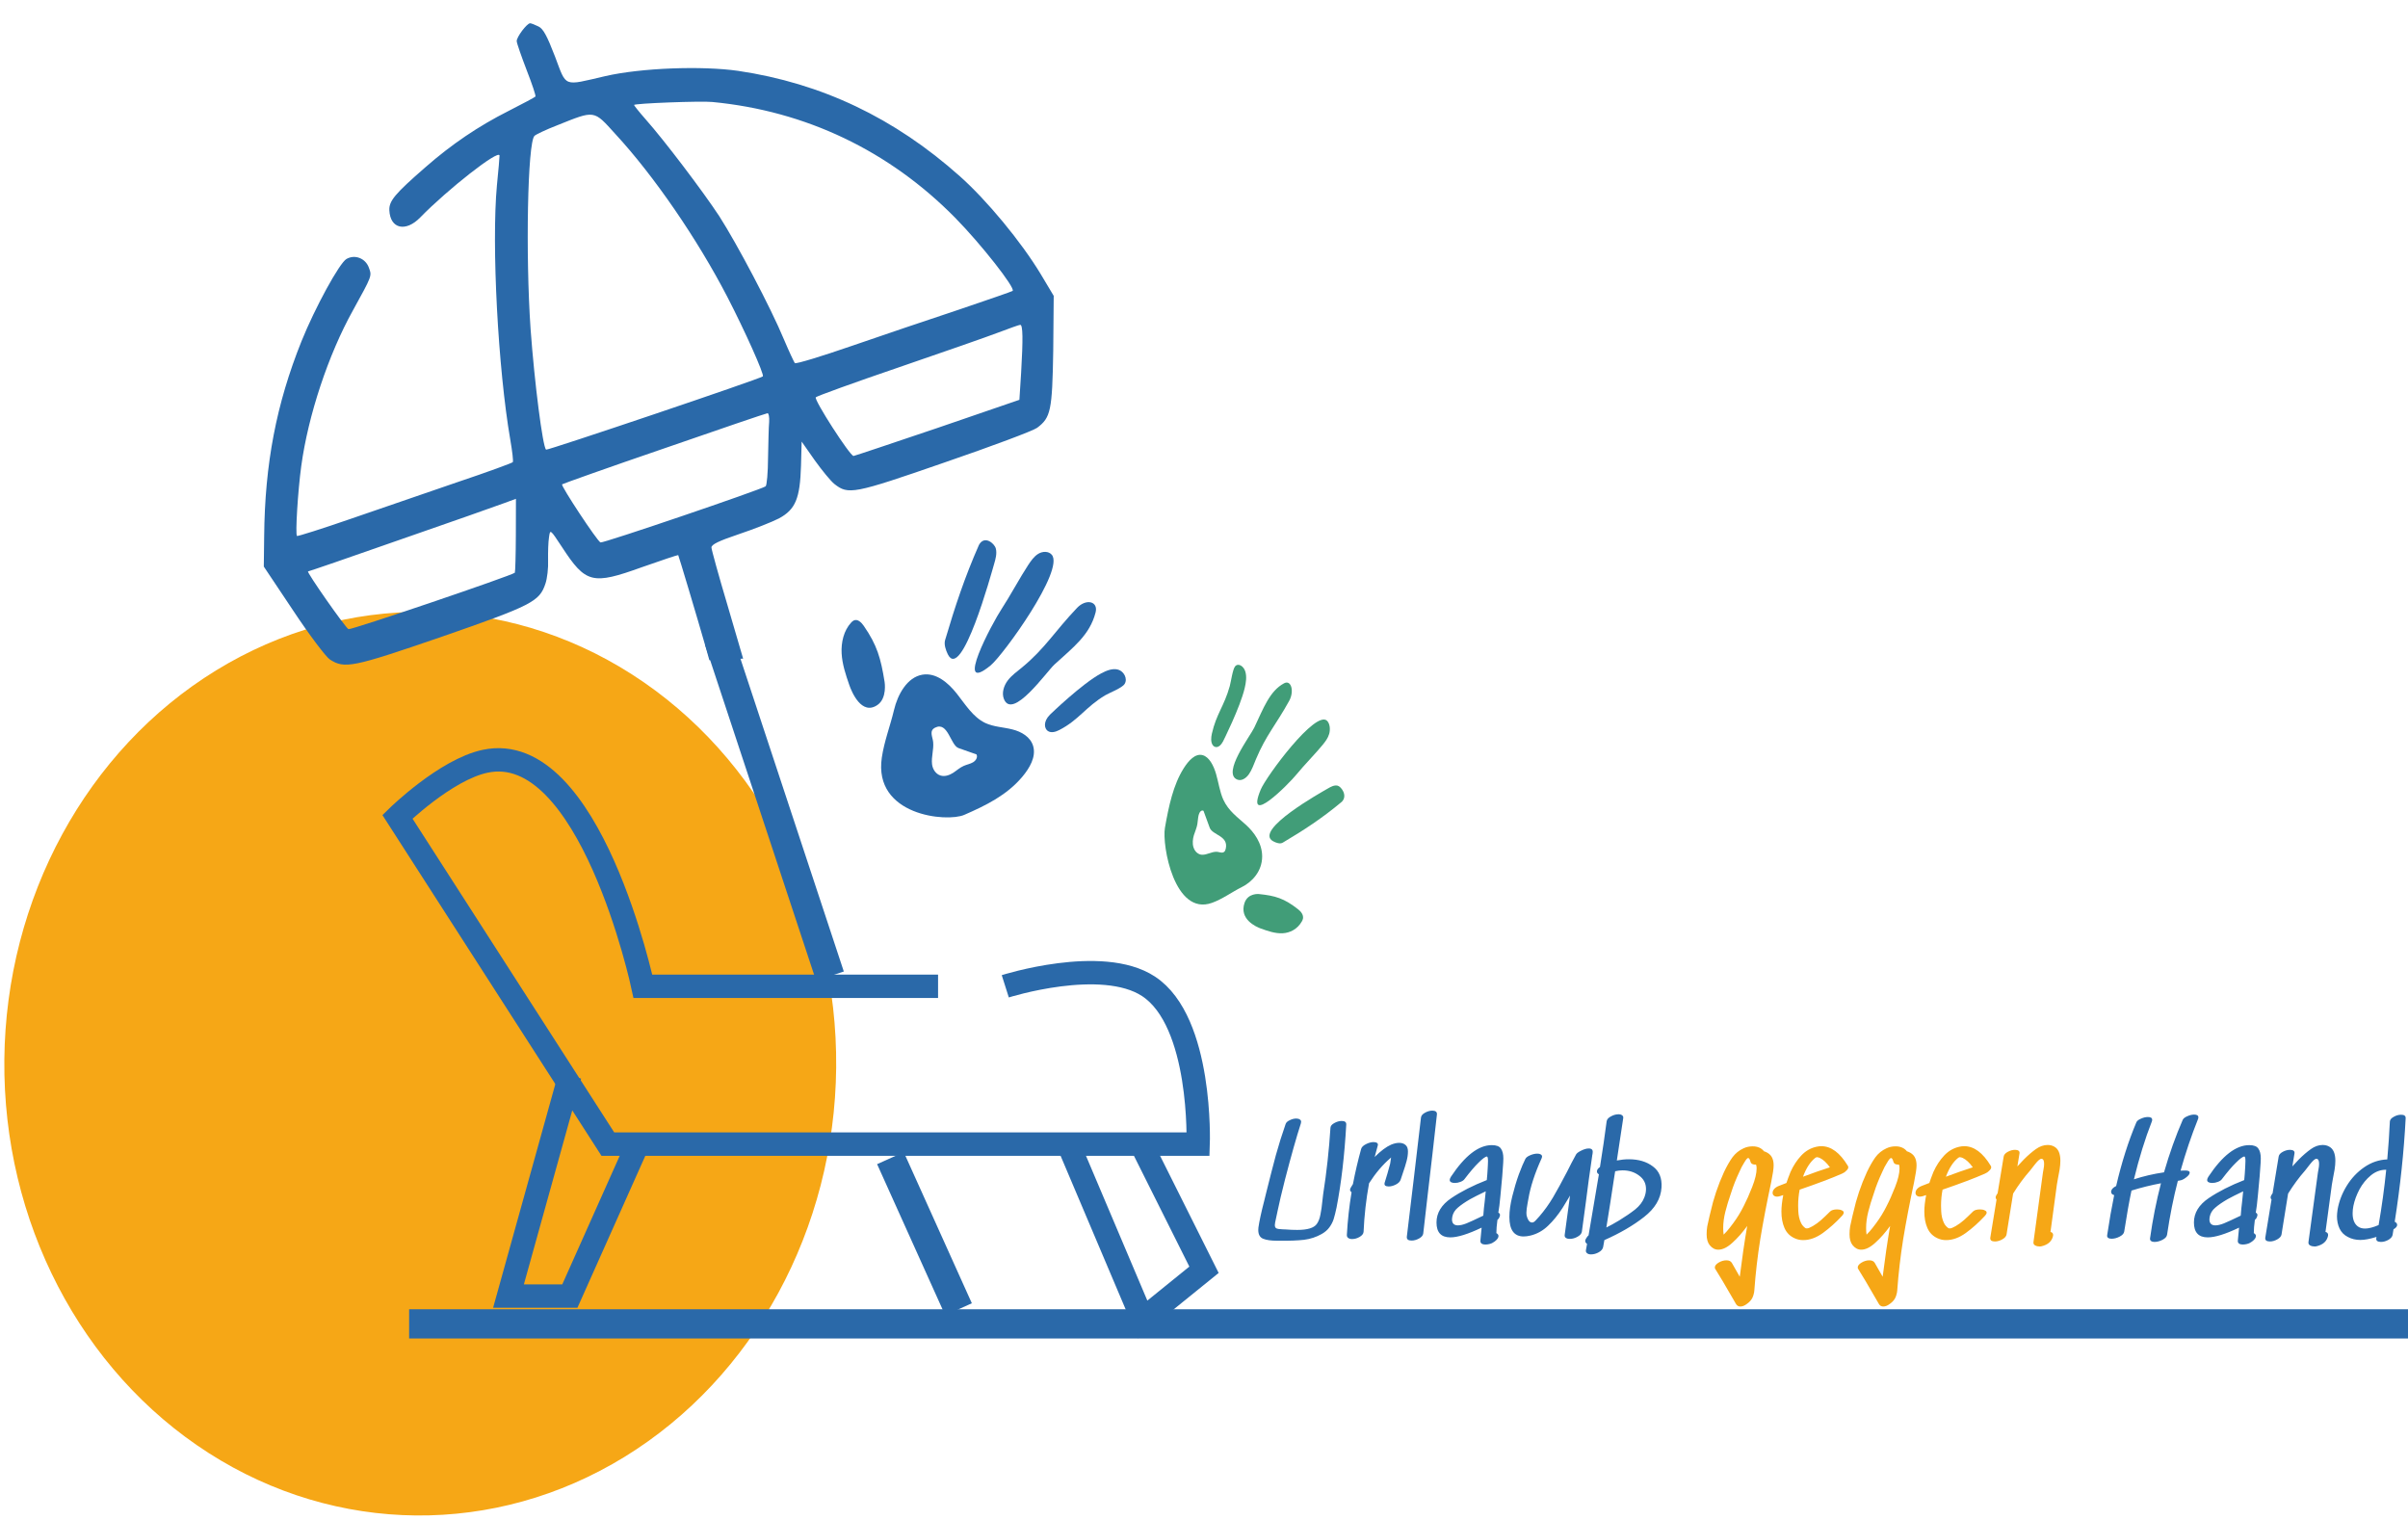 <svg width="412" height="260" viewBox="0 0 412 260" fill="none" xmlns="http://www.w3.org/2000/svg">
<ellipse cx="71.904" cy="181.981" rx="71.165" ry="77.301" transform="rotate(0.55 71.904 181.981)" fill="#F6A716"/>
<path d="M92.124 4.525C92.95 4.91 93.602 6.149 94.954 9.656C96.986 15.012 96.249 14.717 103.577 13.02C109.727 11.613 120.095 11.234 126.307 12.125C140.577 14.245 153.02 20.159 164.244 30.168C168.813 34.233 174.713 41.338 178.074 46.914L180.286 50.617L180.204 60.014C180.033 70.261 179.789 71.446 177.443 73.197C176.784 73.696 169.628 76.371 161.582 79.133C145.996 84.54 145.15 84.673 142.767 82.809C142.149 82.32 140.662 80.51 139.389 78.736L137.158 75.55L137.049 79.688C136.879 85.285 136.113 87.151 133.289 88.689C132.082 89.308 128.989 90.529 126.389 91.399C122.994 92.54 121.703 93.162 121.726 93.678C121.743 94.053 122.968 98.506 124.475 103.556L127.147 112.687L124.259 112.818L121.371 112.95L120.812 110.956C119.143 105.162 116.131 95.107 116.039 94.971C115.995 94.926 113.185 95.852 109.834 97.038C101.334 100.103 100.215 99.825 96.142 93.577C94.13 90.522 94.13 90.522 93.937 91.892C93.803 92.697 93.755 94.437 93.775 95.798C93.837 97.157 93.623 98.999 93.321 99.858C92.311 102.91 91.022 103.579 75.603 108.932C60.308 114.185 58.959 114.481 56.415 112.812C55.756 112.373 52.903 108.605 50.16 104.456L45.135 96.936L45.198 91.767C45.313 79.362 47.272 69.129 51.591 58.364C53.885 52.671 58.088 44.965 59.292 44.299C60.744 43.482 62.522 44.199 63.104 45.769C63.64 47.248 63.716 47.056 60.375 53.126C56.166 60.692 52.724 71.087 51.544 79.736C50.97 83.942 50.502 91.431 50.813 91.698C50.902 91.788 55.098 90.47 60.084 88.74C65.112 87.007 73.326 84.191 78.355 82.458C83.385 80.773 87.613 79.218 87.734 79.072C87.855 78.925 87.649 77.197 87.302 75.194C85.219 63.124 84.081 41.901 85.021 31.713C85.286 29.118 85.479 26.808 85.47 26.621C85.417 25.449 76.501 32.478 71.907 37.196C69.427 39.751 66.762 39.168 66.616 35.981C66.544 34.388 67.552 33.167 72.792 28.608C77.253 24.694 81.877 21.571 86.995 18.99C89.45 17.751 91.526 16.623 91.607 16.525C91.73 16.426 91.041 14.39 90.125 12.037C89.207 9.637 88.425 7.418 88.408 7.043C88.376 6.34 90.142 4.005 90.694 3.98C90.864 3.972 91.514 4.224 92.124 4.525ZM108.485 17.963C108.489 18.057 109.347 19.145 110.424 20.364C113.745 24.11 120.267 32.736 123.057 36.977C126.08 41.677 131.902 52.683 134.151 58.122C135.009 60.15 135.857 61.943 135.993 62.124C136.171 62.304 140.537 60.978 145.691 59.193C150.887 57.406 159.186 54.585 164.134 52.951C169.079 51.269 173.186 49.861 173.267 49.763C173.711 49.227 167.881 41.79 163.418 37.25C152.127 25.789 137.856 18.972 121.868 17.447C119.986 17.251 108.472 17.682 108.485 17.963ZM95.363 21.426C93.439 22.171 91.689 23.003 91.445 23.248C90.265 24.43 89.903 43.561 90.781 56.296C91.462 65.611 92.845 76.35 93.425 76.934C93.603 77.114 130.156 64.786 130.521 64.393C130.805 64.099 127.441 56.596 124.454 50.815C119.32 40.905 111.888 30.066 105.262 22.9C101.542 18.796 101.842 18.829 95.363 21.426ZM170.867 56.871C169.069 57.563 161.318 60.265 153.733 62.865C146.105 65.467 139.741 67.777 139.579 67.972C139.214 68.365 145.444 78.037 146.038 78.01C146.208 78.002 152.664 75.829 160.376 73.223L174.415 68.403L174.713 63.74C175.047 57.995 175.021 55.554 174.554 55.575C174.341 55.585 172.708 56.176 170.867 56.871ZM113.632 76.717C104.119 79.969 96.287 82.768 96.164 82.867C95.965 83.158 102.184 92.597 102.746 92.806C103.18 92.974 130.254 83.755 130.995 83.205C131.201 83.055 131.398 80.838 131.41 78.302C131.467 75.81 131.511 73.037 131.6 72.187C131.648 71.387 131.531 70.688 131.319 70.697C131.107 70.707 123.143 73.418 113.632 76.717ZM68.546 92.299C59.958 95.32 52.834 97.759 52.707 97.764C52.367 97.78 59.106 107.429 59.626 107.641C60.102 107.807 87.723 98.422 88.086 97.983C88.164 97.838 88.246 94.97 88.26 91.541L88.275 85.341L86.224 86.092C85.094 86.519 77.135 89.324 68.546 92.299Z" fill="#2A69A9"/>
<path d="M172 168.744C172 168.744 188.497 163.5 196.5 168.744C205.746 174.803 205 195.744 205 195.744H104L68 139.744C68 139.744 76.218 131.687 83 130.244C100.962 126.422 110 168.744 110 168.744H160.5" stroke="#2A69A9" stroke-width="4"/>
<path d="M109 196L97.5 221.744H87L97.5 184" stroke="#2A69A9" stroke-width="4"/>
<path d="M123 109.506L142 167" stroke="#2A69A9" stroke-width="5"/>
<path d="M183 196.244L195.5 225.744L206 217.244L195.5 196.244" stroke="#2A69A9" stroke-width="4"/>
<line x1="70" y1="226.5" x2="412" y2="226.5" stroke="#2A69A9" stroke-width="5"/>
<path d="M152.35 198.146L164 224" stroke="#2A69A9" stroke-width="5"/>
<path d="M227.636 192.954C227.653 192.642 227.87 192.373 228.286 192.148C228.719 191.905 229.144 191.784 229.56 191.784C230.097 191.784 230.357 191.983 230.34 192.382C230.045 197.669 229.491 202.409 228.676 206.604C228.503 207.419 228.338 208.077 228.182 208.58C228.026 209.065 227.783 209.533 227.454 209.984C227.125 210.435 226.683 210.816 226.128 211.128C225.209 211.648 224.204 211.977 223.112 212.116C222.02 212.237 220.711 212.289 219.186 212.272H218.484C217.461 212.272 216.673 212.159 216.118 211.934C215.563 211.709 215.286 211.206 215.286 210.426C215.286 210.253 215.295 210.114 215.312 210.01C215.468 208.918 215.797 207.401 216.3 205.46L216.612 204.186C217.253 201.603 217.817 199.411 218.302 197.608C218.805 195.805 219.359 194.037 219.966 192.304C220.053 192.044 220.287 191.827 220.668 191.654C221.049 191.463 221.422 191.368 221.786 191.368C222.029 191.368 222.228 191.42 222.384 191.524C222.54 191.611 222.618 191.749 222.618 191.94C222.618 191.992 222.601 192.087 222.566 192.226C221.821 194.531 220.919 197.721 219.862 201.794C219.29 204.047 218.874 205.807 218.614 207.072C218.423 207.904 218.276 208.597 218.172 209.152C218.137 209.395 218.12 209.542 218.12 209.594C218.12 209.889 218.215 210.079 218.406 210.166C218.597 210.253 218.943 210.305 219.446 210.322L220.07 210.348C220.642 210.4 221.275 210.426 221.968 210.426C223.701 210.426 224.811 210.088 225.296 209.412C225.591 208.996 225.799 208.459 225.92 207.8C226.059 207.141 226.171 206.353 226.258 205.434L226.388 204.316C226.977 200.555 227.393 196.767 227.636 192.954ZM238.01 195.84C238.513 195.632 238.972 195.528 239.388 195.528C239.839 195.528 240.203 195.649 240.48 195.892C240.758 196.117 240.896 196.49 240.896 197.01C240.896 197.513 240.818 198.059 240.662 198.648C240.506 199.237 240.29 199.931 240.012 200.728L239.648 201.82C239.544 202.149 239.276 202.427 238.842 202.652C238.409 202.877 237.993 202.99 237.594 202.99C237.334 202.99 237.135 202.938 236.996 202.834C236.875 202.713 236.849 202.539 236.918 202.314C237.23 201.343 237.542 200.269 237.854 199.09C237.924 198.553 237.976 198.197 238.01 198.024L237.906 198.128C236.572 199.272 235.35 200.711 234.24 202.444C233.738 205.2 233.426 207.965 233.304 210.738C233.287 211.067 233.062 211.362 232.628 211.622C232.212 211.865 231.779 211.986 231.328 211.986C231.068 211.986 230.852 211.925 230.678 211.804C230.505 211.683 230.427 211.501 230.444 211.258C230.583 208.762 230.852 206.335 231.25 203.978C231.077 203.857 230.99 203.718 230.99 203.562C230.99 203.458 231.025 203.345 231.094 203.224L231.484 202.574C231.866 200.581 232.334 198.579 232.888 196.568C232.975 196.256 233.244 195.987 233.694 195.762C234.162 195.519 234.604 195.398 235.02 195.398C235.28 195.398 235.48 195.45 235.618 195.554C235.757 195.658 235.792 195.814 235.722 196.022C235.445 196.993 235.272 197.634 235.202 197.946C236.242 196.906 237.178 196.204 238.01 195.84ZM243.123 191.212C243.158 190.883 243.383 190.605 243.799 190.38C244.232 190.137 244.657 190.016 245.073 190.016C245.333 190.016 245.532 190.068 245.671 190.172C245.81 190.276 245.87 190.441 245.853 190.666C245.35 195.19 244.83 199.714 244.293 204.238L243.513 211.024C243.478 211.353 243.244 211.639 242.811 211.882C242.378 212.125 241.944 212.246 241.511 212.246C240.922 212.246 240.653 212.021 240.705 211.57L241.927 201.378C242.482 196.594 242.88 193.205 243.123 191.212ZM248.483 208.164C248.448 208.372 248.431 208.519 248.431 208.606C248.431 209.299 248.769 209.646 249.445 209.646C249.844 209.646 250.329 209.533 250.901 209.308C251.421 209.1 252.383 208.658 253.787 207.982C253.822 207.549 253.856 207.133 253.891 206.734C253.943 206.318 253.986 205.945 254.021 205.616L254.203 203.822C253.007 204.394 252.114 204.845 251.525 205.174C250.658 205.677 249.965 206.153 249.445 206.604C248.925 207.037 248.604 207.557 248.483 208.164ZM255.243 195.918C256.023 195.918 256.543 196.117 256.803 196.516C257.08 196.897 257.219 197.461 257.219 198.206L257.193 198.934C257.124 200.199 256.968 202.054 256.725 204.498C256.673 204.845 256.612 205.425 256.543 206.24C256.474 206.743 256.413 207.15 256.361 207.462C256.552 207.566 256.647 207.705 256.647 207.878C256.647 207.999 256.586 208.181 256.465 208.424L256.361 208.554L256.205 208.71C256.084 209.594 256.023 210.348 256.023 210.972C256.266 211.111 256.387 211.275 256.387 211.466C256.387 211.761 256.17 212.073 255.737 212.402C255.616 212.489 255.477 212.575 255.321 212.662C255.2 212.731 255.026 212.792 254.801 212.844C254.593 212.896 254.385 212.922 254.177 212.922C253.536 212.922 253.241 212.688 253.293 212.22L253.501 210.036C251.178 211.145 249.393 211.7 248.145 211.7C246.568 211.7 245.779 210.851 245.779 209.152C245.779 207.523 246.62 206.136 248.301 204.992C250 203.848 252.028 202.817 254.385 201.898C254.454 201.222 254.506 200.537 254.541 199.844C254.541 199.705 254.55 199.532 254.567 199.324C254.584 199.116 254.593 198.882 254.593 198.622C254.593 198.293 254.567 198.076 254.515 197.972L254.437 197.868H254.411C254.151 197.868 253.666 198.223 252.955 198.934C252.314 199.558 251.516 200.494 250.563 201.742C250.424 201.933 250.19 202.089 249.861 202.21C249.549 202.331 249.228 202.392 248.899 202.392C248.656 202.392 248.448 202.349 248.275 202.262C248.119 202.175 248.041 202.045 248.041 201.872C248.041 201.733 248.11 201.551 248.249 201.326C250.641 197.721 252.972 195.918 255.243 195.918ZM269.665 197.504C269.787 197.296 270.081 197.079 270.549 196.854C271.035 196.611 271.459 196.49 271.823 196.49C272.343 196.49 272.569 196.733 272.499 197.218C272.499 197.27 272.491 197.348 272.473 197.452C272.456 197.556 272.439 197.634 272.421 197.686V197.738C272.248 198.899 272.049 200.295 271.823 201.924C271.615 203.536 271.451 204.801 271.329 205.72L270.653 210.712C270.601 211.059 270.35 211.353 269.899 211.596C269.466 211.839 269.024 211.96 268.573 211.96C268.296 211.96 268.071 211.899 267.897 211.778C267.741 211.657 267.681 211.483 267.715 211.258C267.906 209.767 268.209 207.531 268.625 204.55L268.365 204.992C267.915 205.755 267.577 206.309 267.351 206.656C266.571 207.869 265.739 208.892 264.855 209.724C263.989 210.556 262.992 211.111 261.865 211.388C261.432 211.492 261.042 211.544 260.695 211.544C259.066 211.544 258.251 210.435 258.251 208.216C258.251 207.176 258.416 205.997 258.745 204.68C259.075 203.345 259.447 202.097 259.863 200.936C260.297 199.775 260.669 198.891 260.981 198.284C261.103 198.041 261.371 197.833 261.787 197.66C262.221 197.469 262.637 197.374 263.035 197.374C263.278 197.374 263.469 197.417 263.607 197.504C263.763 197.591 263.841 197.712 263.841 197.868C263.841 197.937 263.815 198.041 263.763 198.18C262.602 200.728 261.848 203.042 261.501 205.122L261.371 205.824C261.233 206.552 261.163 207.107 261.163 207.488C261.163 207.679 261.172 207.817 261.189 207.904C261.397 208.788 261.735 209.204 262.203 209.152C262.394 209.135 262.619 208.97 262.879 208.658C263.157 208.346 263.33 208.155 263.399 208.086C264.249 207.098 265.02 206.023 265.713 204.862C266.407 203.683 267.213 202.21 268.131 200.442C268.599 199.489 269.111 198.509 269.665 197.504ZM281.34 204.862C281.531 204.377 281.626 203.9 281.626 203.432C281.626 202.461 281.228 201.69 280.43 201.118C279.65 200.529 278.714 200.234 277.622 200.234C277.189 200.234 276.764 200.286 276.348 200.39C276.279 200.858 276.218 201.239 276.166 201.534C275.698 204.654 275.256 207.479 274.84 210.01C275.482 209.698 276.218 209.291 277.05 208.788C278.125 208.129 279.035 207.505 279.78 206.916C280.526 206.309 281.046 205.625 281.34 204.862ZM276.634 198.544C277.362 198.405 278.047 198.336 278.688 198.336C280.352 198.336 281.722 198.743 282.796 199.558C283.888 200.355 284.382 201.56 284.278 203.172C284.157 205.079 283.16 206.76 281.288 208.216C279.434 209.672 277.172 210.989 274.502 212.168L274.294 213.338C274.225 213.702 273.974 214.005 273.54 214.248C273.107 214.491 272.665 214.612 272.214 214.612C271.92 214.612 271.694 214.543 271.538 214.404C271.365 214.283 271.304 214.092 271.356 213.832C271.426 213.381 271.486 213.043 271.538 212.818C271.33 212.662 271.226 212.497 271.226 212.324C271.226 212.151 271.304 211.96 271.46 211.752L271.694 211.44L271.798 211.362C272.596 206.717 273.185 203.233 273.566 200.91C273.341 200.789 273.228 200.624 273.228 200.416C273.228 200.156 273.402 199.905 273.748 199.662C274.199 196.854 274.58 194.245 274.892 191.836C274.944 191.507 275.187 191.229 275.62 191.004C276.054 190.761 276.487 190.64 276.92 190.64C277.198 190.64 277.406 190.701 277.544 190.822C277.7 190.926 277.761 191.091 277.726 191.316L276.634 198.544ZM373.453 191.602C373.557 191.359 373.817 191.151 374.233 190.978C374.649 190.787 375.039 190.692 375.403 190.692C375.888 190.692 376.131 190.848 376.131 191.16C376.131 191.281 376.113 191.377 376.079 191.446C374.935 194.306 373.938 197.253 373.089 200.286L373.791 200.26C374.363 200.243 374.649 200.364 374.649 200.624C374.649 200.867 374.441 201.144 374.025 201.456C373.626 201.768 373.253 201.941 372.907 201.976L372.621 202.028C371.875 204.905 371.26 207.982 370.775 211.258C370.723 211.587 370.463 211.873 369.995 212.116C369.527 212.359 369.067 212.48 368.617 212.48C368.374 212.48 368.183 212.428 368.045 212.324C367.906 212.22 367.845 212.073 367.863 211.882C368.313 208.658 368.937 205.512 369.735 202.444C368.053 202.756 366.372 203.172 364.691 203.692C364.292 205.564 363.876 207.904 363.443 210.712C363.391 211.041 363.131 211.327 362.663 211.57C362.195 211.813 361.735 211.934 361.285 211.934C361.025 211.934 360.825 211.882 360.687 211.778C360.548 211.674 360.496 211.518 360.531 211.31C360.895 208.866 361.293 206.587 361.727 204.472C361.38 204.385 361.207 204.195 361.207 203.9C361.207 203.727 361.276 203.553 361.415 203.38C361.571 203.207 361.787 203.051 362.065 202.912C363.001 198.891 364.153 195.259 365.523 192.018C365.627 191.775 365.887 191.567 366.303 191.394C366.719 191.203 367.117 191.108 367.499 191.108C367.984 191.108 368.227 191.264 368.227 191.576C368.227 191.697 368.209 191.793 368.175 191.862C367.013 194.826 365.991 198.128 365.107 201.768C366.753 201.231 368.469 200.832 370.255 200.572C371.191 197.331 372.257 194.341 373.453 191.602ZM378.077 208.164C378.042 208.372 378.025 208.519 378.025 208.606C378.025 209.299 378.363 209.646 379.039 209.646C379.437 209.646 379.923 209.533 380.495 209.308C381.015 209.1 381.977 208.658 383.381 207.982C383.415 207.549 383.45 207.133 383.485 206.734C383.537 206.318 383.58 205.945 383.615 205.616L383.797 203.822C382.601 204.394 381.708 204.845 381.119 205.174C380.252 205.677 379.559 206.153 379.039 206.604C378.519 207.037 378.198 207.557 378.077 208.164ZM384.837 195.918C385.617 195.918 386.137 196.117 386.397 196.516C386.674 196.897 386.813 197.461 386.813 198.206L386.787 198.934C386.717 200.199 386.561 202.054 386.319 204.498C386.267 204.845 386.206 205.425 386.137 206.24C386.067 206.743 386.007 207.15 385.955 207.462C386.145 207.566 386.241 207.705 386.241 207.878C386.241 207.999 386.18 208.181 386.059 208.424L385.955 208.554L385.799 208.71C385.677 209.594 385.617 210.348 385.617 210.972C385.859 211.111 385.981 211.275 385.981 211.466C385.981 211.761 385.764 212.073 385.331 212.402C385.209 212.489 385.071 212.575 384.915 212.662C384.793 212.731 384.62 212.792 384.395 212.844C384.187 212.896 383.979 212.922 383.771 212.922C383.129 212.922 382.835 212.688 382.887 212.22L383.095 210.036C380.772 211.145 378.987 211.7 377.739 211.7C376.161 211.7 375.373 210.851 375.373 209.152C375.373 207.523 376.213 206.136 377.895 204.992C379.593 203.848 381.621 202.817 383.979 201.898C384.048 201.222 384.1 200.537 384.135 199.844C384.135 199.705 384.143 199.532 384.161 199.324C384.178 199.116 384.187 198.882 384.187 198.622C384.187 198.293 384.161 198.076 384.109 197.972L384.031 197.868H384.005C383.745 197.868 383.259 198.223 382.549 198.934C381.907 199.558 381.11 200.494 380.157 201.742C380.018 201.933 379.784 202.089 379.455 202.21C379.143 202.331 378.822 202.392 378.493 202.392C378.25 202.392 378.042 202.349 377.869 202.262C377.713 202.175 377.635 202.045 377.635 201.872C377.635 201.733 377.704 201.551 377.843 201.326C380.235 197.721 382.566 195.918 384.837 195.918ZM398.531 196.178C399.224 196.559 399.571 197.365 399.571 198.596C399.571 199.047 399.528 199.549 399.441 200.104C399.354 200.641 399.259 201.153 399.155 201.638L398.973 202.678L397.881 210.764C398.228 210.851 398.375 211.067 398.323 211.414C398.132 212.367 397.456 212.974 396.295 213.234L396.035 213.26C395.74 213.26 395.48 213.199 395.255 213.078C395.03 212.957 394.934 212.766 394.969 212.506C395.697 207.237 396.234 203.285 396.581 200.65C396.598 200.581 396.633 200.381 396.685 200.052C396.754 199.723 396.789 199.411 396.789 199.116C396.789 198.561 396.642 198.275 396.347 198.258C396.122 198.223 395.749 198.535 395.229 199.194C394.726 199.835 394.449 200.191 394.397 200.26C393.357 201.439 392.386 202.756 391.485 204.212C391.069 206.743 390.74 208.788 390.497 210.348L390.367 211.18C390.315 211.509 390.072 211.795 389.639 212.038C389.206 212.281 388.781 212.402 388.365 212.402C388.105 212.402 387.897 212.35 387.741 212.246C387.602 212.125 387.55 211.951 387.585 211.726C388.036 209.074 388.391 206.907 388.651 205.226C388.547 205.122 388.495 205.001 388.495 204.862C388.495 204.775 388.521 204.68 388.573 204.576C388.625 204.489 388.668 204.411 388.703 204.342C388.755 204.273 388.798 204.212 388.833 204.16L389.873 197.868C389.925 197.556 390.159 197.287 390.575 197.062C390.991 196.837 391.407 196.724 391.823 196.724C392.083 196.724 392.282 196.776 392.421 196.88C392.56 196.984 392.612 197.14 392.577 197.348C392.49 197.92 392.369 198.657 392.213 199.558L393.305 198.388C394.033 197.66 394.726 197.062 395.385 196.594C396.044 196.126 396.711 195.892 397.387 195.892C397.82 195.892 398.202 195.987 398.531 196.178ZM403.384 209.802C403.713 210.062 404.138 210.192 404.658 210.192C405.265 210.192 406.036 209.993 406.972 209.594C407.527 206.387 407.96 203.233 408.272 200.13H408.22C407.284 200.13 406.426 200.451 405.646 201.092C404.866 201.733 404.216 202.531 403.696 203.484C403.193 204.437 402.847 205.382 402.656 206.318C402.569 206.751 402.526 207.176 402.526 207.592C402.526 208.615 402.812 209.351 403.384 209.802ZM408.896 191.888C408.913 191.576 409.13 191.307 409.546 191.082C409.962 190.839 410.387 190.718 410.82 190.718C411.357 190.718 411.617 190.917 411.6 191.316C411.305 197.036 410.681 202.938 409.728 209.022C410.005 209.161 410.144 209.343 410.144 209.568C410.144 209.828 409.936 210.079 409.52 210.322L409.364 211.284C409.295 211.613 409.043 211.899 408.61 212.142C408.194 212.367 407.778 212.48 407.362 212.48C407.102 212.48 406.894 212.428 406.738 212.324C406.582 212.203 406.53 212.029 406.582 211.804C406.582 211.717 406.591 211.657 406.608 211.622C405.499 211.969 404.58 212.142 403.852 212.142C403.055 212.142 402.335 211.969 401.694 211.622C401.053 211.293 400.585 210.816 400.29 210.192C399.995 209.568 399.848 208.866 399.848 208.086C399.848 207.809 399.883 207.427 399.952 206.942C400.195 205.538 400.715 204.186 401.512 202.886C402.309 201.586 403.315 200.52 404.528 199.688C405.741 198.856 407.05 198.414 408.454 198.362C408.662 195.987 408.809 193.829 408.896 191.888Z" fill="#2A69A9"/>
<path d="M296.522 209.308C297.232 208.355 297.848 207.349 298.368 206.292C298.818 205.425 299.295 204.351 299.798 203.068C300.3 201.785 300.552 200.728 300.552 199.896C300.552 199.619 300.517 199.402 300.448 199.246C299.928 199.281 299.616 199.125 299.512 198.778C299.39 198.345 299.26 198.128 299.122 198.128C299.018 198.128 298.914 198.197 298.81 198.336C298.706 198.457 298.558 198.683 298.368 199.012C298.125 199.376 297.865 199.879 297.588 200.52C297.016 201.733 296.548 202.921 296.184 204.082C295.768 205.278 295.438 206.361 295.196 207.332C294.953 208.303 294.832 209.23 294.832 210.114C294.832 210.495 294.858 210.868 294.91 211.232L295.456 210.66C295.785 210.279 296.14 209.828 296.522 209.308ZM302.008 197.036C302.528 197.244 302.9 197.539 303.126 197.92C303.351 198.301 303.464 198.787 303.464 199.376C303.464 199.931 303.325 200.884 303.048 202.236C302.285 205.807 301.661 209.065 301.176 212.012C300.708 214.959 300.37 217.871 300.162 220.748C300.144 220.991 300.11 221.199 300.058 221.372C300.023 221.563 299.945 221.788 299.824 222.048C299.633 222.429 299.33 222.767 298.914 223.062C298.515 223.374 298.134 223.53 297.77 223.53C297.44 223.53 297.189 223.383 297.016 223.088L296.262 221.788C295.17 219.881 294.242 218.321 293.48 217.108C293.428 217.039 293.402 216.952 293.402 216.848C293.402 216.553 293.618 216.276 294.052 216.016C294.485 215.756 294.927 215.626 295.378 215.626C295.828 215.626 296.14 215.773 296.314 216.068C296.556 216.519 296.834 217.004 297.146 217.524L297.666 218.434C298.047 215.366 298.472 212.471 298.94 209.75C298.142 210.859 297.302 211.813 296.418 212.61C295.551 213.407 294.745 213.806 294 213.806C293.428 213.806 292.934 213.546 292.518 213.026C292.171 212.593 291.998 211.969 291.998 211.154C291.998 210.703 292.032 210.261 292.102 209.828C292.188 209.395 292.318 208.805 292.492 208.06L292.648 207.436C293.168 205.079 293.939 202.782 294.962 200.546C295.447 199.523 295.932 198.674 296.418 197.998C296.92 197.322 297.553 196.811 298.316 196.464C298.784 196.239 299.304 196.126 299.876 196.126C300.725 196.126 301.375 196.412 301.826 196.984L302.008 197.036ZM310.645 198.05C309.761 198.726 309.042 199.818 308.487 201.326C310.186 200.685 311.72 200.147 313.089 199.714C312.517 198.917 311.936 198.379 311.347 198.102C311.226 198.05 311.104 198.015 310.983 197.998C310.879 197.981 310.818 197.972 310.801 197.972C310.818 197.989 310.801 198.007 310.749 198.024C310.714 198.041 310.68 198.05 310.645 198.05ZM310.749 196.204C311.026 196.135 311.321 196.1 311.633 196.1C313.297 196.1 314.805 197.218 316.157 199.454C316.209 199.523 316.235 199.61 316.235 199.714C316.235 199.905 316.114 200.104 315.871 200.312C315.68 200.52 315.438 200.685 315.143 200.806C313.41 201.569 311 202.479 307.915 203.536C307.742 204.42 307.655 205.33 307.655 206.266C307.655 206.699 307.664 207.011 307.681 207.202C307.716 207.982 307.872 208.658 308.149 209.23C308.236 209.421 308.357 209.603 308.513 209.776C308.686 209.949 308.816 210.062 308.903 210.114C308.955 210.149 309.042 210.166 309.163 210.166C309.284 210.166 309.423 210.131 309.579 210.062C309.752 209.993 309.943 209.897 310.151 209.776C310.654 209.481 311.122 209.143 311.555 208.762C311.988 208.381 312.508 207.887 313.115 207.28C313.358 207.037 313.765 206.916 314.337 206.916C314.649 206.916 314.909 206.968 315.117 207.072C315.342 207.159 315.455 207.289 315.455 207.462C315.455 207.618 315.368 207.791 315.195 207.982C314.12 209.143 313.02 210.131 311.893 210.946C310.766 211.761 309.64 212.168 308.513 212.168C307.976 212.168 307.473 212.055 307.005 211.83C306.225 211.466 305.662 210.885 305.315 210.088C304.968 209.291 304.795 208.355 304.795 207.28C304.795 206.483 304.899 205.547 305.107 204.472L304.899 204.524L304.691 204.602C304.431 204.689 304.223 204.732 304.067 204.732C303.824 204.732 303.634 204.671 303.495 204.55C303.356 204.429 303.287 204.273 303.287 204.082C303.287 203.857 303.374 203.64 303.547 203.432C303.738 203.207 304.015 203.025 304.379 202.886L305.653 202.392C305.809 201.907 306.043 201.274 306.355 200.494C306.84 199.419 307.447 198.492 308.175 197.712C308.903 196.932 309.761 196.429 310.749 196.204ZM320.973 209.308C321.684 208.355 322.299 207.349 322.819 206.292C323.27 205.425 323.746 204.351 324.249 203.068C324.752 201.785 325.003 200.728 325.003 199.896C325.003 199.619 324.968 199.402 324.899 199.246C324.379 199.281 324.067 199.125 323.963 198.778C323.842 198.345 323.712 198.128 323.573 198.128C323.469 198.128 323.365 198.197 323.261 198.336C323.157 198.457 323.01 198.683 322.819 199.012C322.576 199.376 322.316 199.879 322.039 200.52C321.467 201.733 320.999 202.921 320.635 204.082C320.219 205.278 319.89 206.361 319.647 207.332C319.404 208.303 319.283 209.23 319.283 210.114C319.283 210.495 319.309 210.868 319.361 211.232L319.907 210.66C320.236 210.279 320.592 209.828 320.973 209.308ZM326.459 197.036C326.979 197.244 327.352 197.539 327.577 197.92C327.802 198.301 327.915 198.787 327.915 199.376C327.915 199.931 327.776 200.884 327.499 202.236C326.736 205.807 326.112 209.065 325.627 212.012C325.159 214.959 324.821 217.871 324.613 220.748C324.596 220.991 324.561 221.199 324.509 221.372C324.474 221.563 324.396 221.788 324.275 222.048C324.084 222.429 323.781 222.767 323.365 223.062C322.966 223.374 322.585 223.53 322.221 223.53C321.892 223.53 321.64 223.383 321.467 223.088L320.713 221.788C319.621 219.881 318.694 218.321 317.931 217.108C317.879 217.039 317.853 216.952 317.853 216.848C317.853 216.553 318.07 216.276 318.503 216.016C318.936 215.756 319.378 215.626 319.829 215.626C320.28 215.626 320.592 215.773 320.765 216.068C321.008 216.519 321.285 217.004 321.597 217.524L322.117 218.434C322.498 215.366 322.923 212.471 323.391 209.75C322.594 210.859 321.753 211.813 320.869 212.61C320.002 213.407 319.196 213.806 318.451 213.806C317.879 213.806 317.385 213.546 316.969 213.026C316.622 212.593 316.449 211.969 316.449 211.154C316.449 210.703 316.484 210.261 316.553 209.828C316.64 209.395 316.77 208.805 316.943 208.06L317.099 207.436C317.619 205.079 318.39 202.782 319.413 200.546C319.898 199.523 320.384 198.674 320.869 197.998C321.372 197.322 322.004 196.811 322.767 196.464C323.235 196.239 323.755 196.126 324.327 196.126C325.176 196.126 325.826 196.412 326.277 196.984L326.459 197.036ZM335.096 198.05C334.212 198.726 333.493 199.818 332.938 201.326C334.637 200.685 336.171 200.147 337.54 199.714C336.968 198.917 336.387 198.379 335.798 198.102C335.677 198.05 335.555 198.015 335.434 197.998C335.33 197.981 335.269 197.972 335.252 197.972C335.269 197.989 335.252 198.007 335.2 198.024C335.165 198.041 335.131 198.05 335.096 198.05ZM335.2 196.204C335.477 196.135 335.772 196.1 336.084 196.1C337.748 196.1 339.256 197.218 340.608 199.454C340.66 199.523 340.686 199.61 340.686 199.714C340.686 199.905 340.565 200.104 340.322 200.312C340.131 200.52 339.889 200.685 339.594 200.806C337.861 201.569 335.451 202.479 332.366 203.536C332.193 204.42 332.106 205.33 332.106 206.266C332.106 206.699 332.115 207.011 332.132 207.202C332.167 207.982 332.323 208.658 332.6 209.23C332.687 209.421 332.808 209.603 332.964 209.776C333.137 209.949 333.267 210.062 333.354 210.114C333.406 210.149 333.493 210.166 333.614 210.166C333.735 210.166 333.874 210.131 334.03 210.062C334.203 209.993 334.394 209.897 334.602 209.776C335.105 209.481 335.573 209.143 336.006 208.762C336.439 208.381 336.959 207.887 337.566 207.28C337.809 207.037 338.216 206.916 338.788 206.916C339.1 206.916 339.36 206.968 339.568 207.072C339.793 207.159 339.906 207.289 339.906 207.462C339.906 207.618 339.819 207.791 339.646 207.982C338.571 209.143 337.471 210.131 336.344 210.946C335.217 211.761 334.091 212.168 332.964 212.168C332.427 212.168 331.924 212.055 331.456 211.83C330.676 211.466 330.113 210.885 329.766 210.088C329.419 209.291 329.246 208.355 329.246 207.28C329.246 206.483 329.35 205.547 329.558 204.472L329.35 204.524L329.142 204.602C328.882 204.689 328.674 204.732 328.518 204.732C328.275 204.732 328.085 204.671 327.946 204.55C327.807 204.429 327.738 204.273 327.738 204.082C327.738 203.857 327.825 203.64 327.998 203.432C328.189 203.207 328.466 203.025 328.83 202.886L330.104 202.392C330.26 201.907 330.494 201.274 330.806 200.494C331.291 199.419 331.898 198.492 332.626 197.712C333.354 196.932 334.212 196.429 335.2 196.204ZM351.482 196.178C352.175 196.559 352.522 197.365 352.522 198.596C352.522 199.047 352.479 199.549 352.392 200.104C352.305 200.641 352.21 201.153 352.106 201.638L351.924 202.678L350.832 210.764C351.179 210.851 351.326 211.067 351.274 211.414C351.083 212.367 350.407 212.974 349.246 213.234L348.986 213.26C348.691 213.26 348.431 213.199 348.206 213.078C347.981 212.957 347.885 212.766 347.92 212.506C348.648 207.237 349.185 203.285 349.532 200.65C349.549 200.581 349.584 200.381 349.636 200.052C349.705 199.723 349.74 199.411 349.74 199.116C349.74 198.561 349.593 198.275 349.298 198.258C349.073 198.223 348.7 198.535 348.18 199.194C347.677 199.835 347.4 200.191 347.348 200.26C346.308 201.439 345.337 202.756 344.436 204.212C344.02 206.743 343.691 208.788 343.448 210.348L343.318 211.18C343.266 211.509 343.023 211.795 342.59 212.038C342.157 212.281 341.732 212.402 341.316 212.402C341.056 212.402 340.848 212.35 340.692 212.246C340.553 212.125 340.501 211.951 340.536 211.726C340.987 209.074 341.342 206.907 341.602 205.226C341.498 205.122 341.446 205.001 341.446 204.862C341.446 204.775 341.472 204.68 341.524 204.576C341.576 204.489 341.619 204.411 341.654 204.342C341.706 204.273 341.749 204.212 341.784 204.16L342.824 197.868C342.876 197.556 343.11 197.287 343.526 197.062C343.942 196.837 344.358 196.724 344.774 196.724C345.034 196.724 345.233 196.776 345.372 196.88C345.511 196.984 345.563 197.14 345.528 197.348C345.441 197.92 345.32 198.657 345.164 199.558L346.256 198.388C346.984 197.66 347.677 197.062 348.336 196.594C348.995 196.126 349.662 195.892 350.338 195.892C350.771 195.892 351.153 195.987 351.482 196.178Z" fill="#F6A716"/>
<path d="M152.954 121.503C153.595 118.78 155.223 115.869 157.818 115.43C160.132 115.041 162.208 116.782 163.686 118.648C165.164 120.514 166.472 122.692 168.576 123.693C170.012 124.365 171.651 124.403 173.193 124.79C174.737 125.169 176.326 126.063 176.778 127.674C177.295 129.502 176.147 131.425 174.924 132.884C172.268 136.054 168.655 137.814 164.988 139.411C162.027 140.712 149.385 139.573 150.878 129.593C151.288 126.83 152.305 124.222 152.954 121.503ZM159.661 126.961C159.784 128.245 159.326 129.466 159.469 130.737C159.559 131.551 160.064 132.419 160.925 132.684C161.661 132.907 162.445 132.622 163.062 132.233C163.671 131.842 164.206 131.335 164.88 131.039C165.4 130.807 165.991 130.706 166.477 130.422C166.962 130.138 167.326 129.571 167.074 129.071C166.05 128.713 165.028 128.347 164.004 127.988C162.612 127.492 162.204 123.38 159.995 124.491C158.919 125.032 159.577 126.061 159.661 126.961Z" fill="#2A69A9"/>
<path d="M179.633 122.281C179.633 122.281 185.139 116.944 188.403 115.21C189.316 114.725 190.347 114.297 191.312 114.568C192.277 114.838 192.99 116.12 192.414 117.021C191.966 117.722 189.792 118.541 189.099 118.955C185.724 120.969 184.595 123.18 181.225 124.907C180.6 125.228 179.827 125.446 179.265 125.052C178.703 124.656 178.435 123.499 179.633 122.281Z" fill="#2A69A9"/>
<path d="M172.426 116.418C173.102 115.523 174.025 114.887 174.876 114.182C178.841 110.905 180.419 108.057 184.276 104.006C185.832 102.372 187.944 102.866 187.45 104.786C186.449 108.678 183.594 110.769 180.399 113.703C179.053 114.94 173.228 123.268 171.764 119.586C171.357 118.559 171.75 117.312 172.426 116.418Z" fill="#2A69A9"/>
<path d="M171.417 104.11C172.612 102.311 174.696 98.512 175.89 96.715C176.381 95.975 176.897 95.21 177.633 94.758C178.368 94.305 179.39 94.262 179.949 94.905C182.199 97.493 171.637 112.086 169.486 113.85C163.137 119.055 169.746 106.624 171.417 104.11Z" fill="#2A69A9"/>
<path d="M161.702 109.514C163.416 103.721 165.065 98.743 167.498 93.227C168.445 91.505 170.162 92.988 170.38 93.844C170.599 94.7 170.345 95.621 170.092 96.483C169.643 98.018 164.527 116.766 162.16 111.924C161.829 111.247 161.482 110.261 161.702 109.514Z" fill="#2A69A9"/>
<path d="M145.624 106.52C145.763 106.369 145.915 106.225 146.097 106.146C146.75 105.86 147.386 106.493 147.791 107.081C150.062 110.372 150.698 112.592 151.351 116.661C151.351 116.661 151.816 119.44 150.137 120.605C147.421 122.489 145.719 118.374 145.313 117.201C144.707 115.451 144.104 113.667 144 111.788C143.897 109.909 144.36 107.889 145.624 106.52Z" fill="#2A69A9"/>
<path d="M207.362 154.468C200.934 156.767 198.784 144.611 199.316 141.629C199.966 137.938 200.729 134.287 202.529 131.441C203.358 130.131 204.502 128.854 205.766 129.199C206.881 129.499 207.647 130.964 208.068 132.428C208.494 133.889 208.7 135.475 209.303 136.81C210.197 138.764 211.781 139.846 213.177 141.119C214.573 142.391 215.952 144.255 215.951 146.531C215.948 149.084 214.204 150.91 212.478 151.764C210.753 152.626 209.143 153.834 207.362 154.468ZM209.725 145.194C210.215 142.958 207.453 142.914 206.972 141.606C206.622 140.645 206.267 139.686 205.917 138.724C205.559 138.522 205.225 138.923 205.091 139.418C204.957 139.913 204.956 140.494 204.86 141.018C204.739 141.698 204.464 142.258 204.272 142.882C204.084 143.514 203.981 144.299 204.21 144.992C204.48 145.805 205.11 146.22 205.658 146.238C206.513 146.268 207.269 145.719 208.131 145.728C208.734 145.734 209.487 146.284 209.725 145.194Z" fill="#419D78"/>
<path d="M209.257 126.848C209.257 126.848 212.174 121.055 212.959 117.743C213.179 116.816 213.347 115.78 213.062 114.868C212.777 113.956 211.851 113.374 211.319 114.009C210.905 114.503 210.605 116.681 210.408 117.388C209.45 120.831 208.115 122.114 207.346 125.528C207.204 126.161 207.145 126.929 207.468 127.441C207.791 127.952 208.585 128.113 209.257 126.848Z" fill="#419D78"/>
<path d="M213.684 132.456C214.201 131.724 214.519 130.776 214.89 129.89C216.617 125.767 218.324 123.994 220.573 119.91C221.481 118.262 220.921 116.257 219.707 116.9C217.247 118.203 216.181 121.147 214.596 124.495C213.928 125.906 209.069 132.263 211.664 133.367C212.388 133.675 213.168 133.188 213.684 132.456Z" fill="#419D78"/>
<path d="M221.927 132.383C222.983 131.072 225.263 128.727 226.319 127.416C226.753 126.877 227.201 126.311 227.419 125.559C227.636 124.808 227.551 123.814 227.066 123.327C225.108 121.366 216.634 132.85 215.706 135.086C212.969 141.685 220.451 134.217 221.927 132.383Z" fill="#419D78"/>
<path d="M219.475 144.168C223.112 142.012 226.218 139.989 229.594 137.16C230.627 136.095 229.457 134.557 228.867 134.418C228.278 134.279 227.698 134.604 227.155 134.923C226.191 135.489 214.371 142.049 217.831 143.929C218.316 144.193 219.006 144.446 219.475 144.168Z" fill="#419D78"/>
<path d="M222.74 157.647C222.824 157.5 222.903 157.34 222.936 157.156C223.052 156.5 222.564 155.937 222.13 155.594C219.706 153.675 218.168 153.247 215.408 152.962C215.408 152.962 213.52 152.748 212.936 154.476C211.992 157.269 214.898 158.567 215.718 158.86C216.941 159.298 218.186 159.731 219.439 159.671C220.692 159.611 221.976 158.989 222.74 157.647Z" fill="#419D78"/>
</svg>
